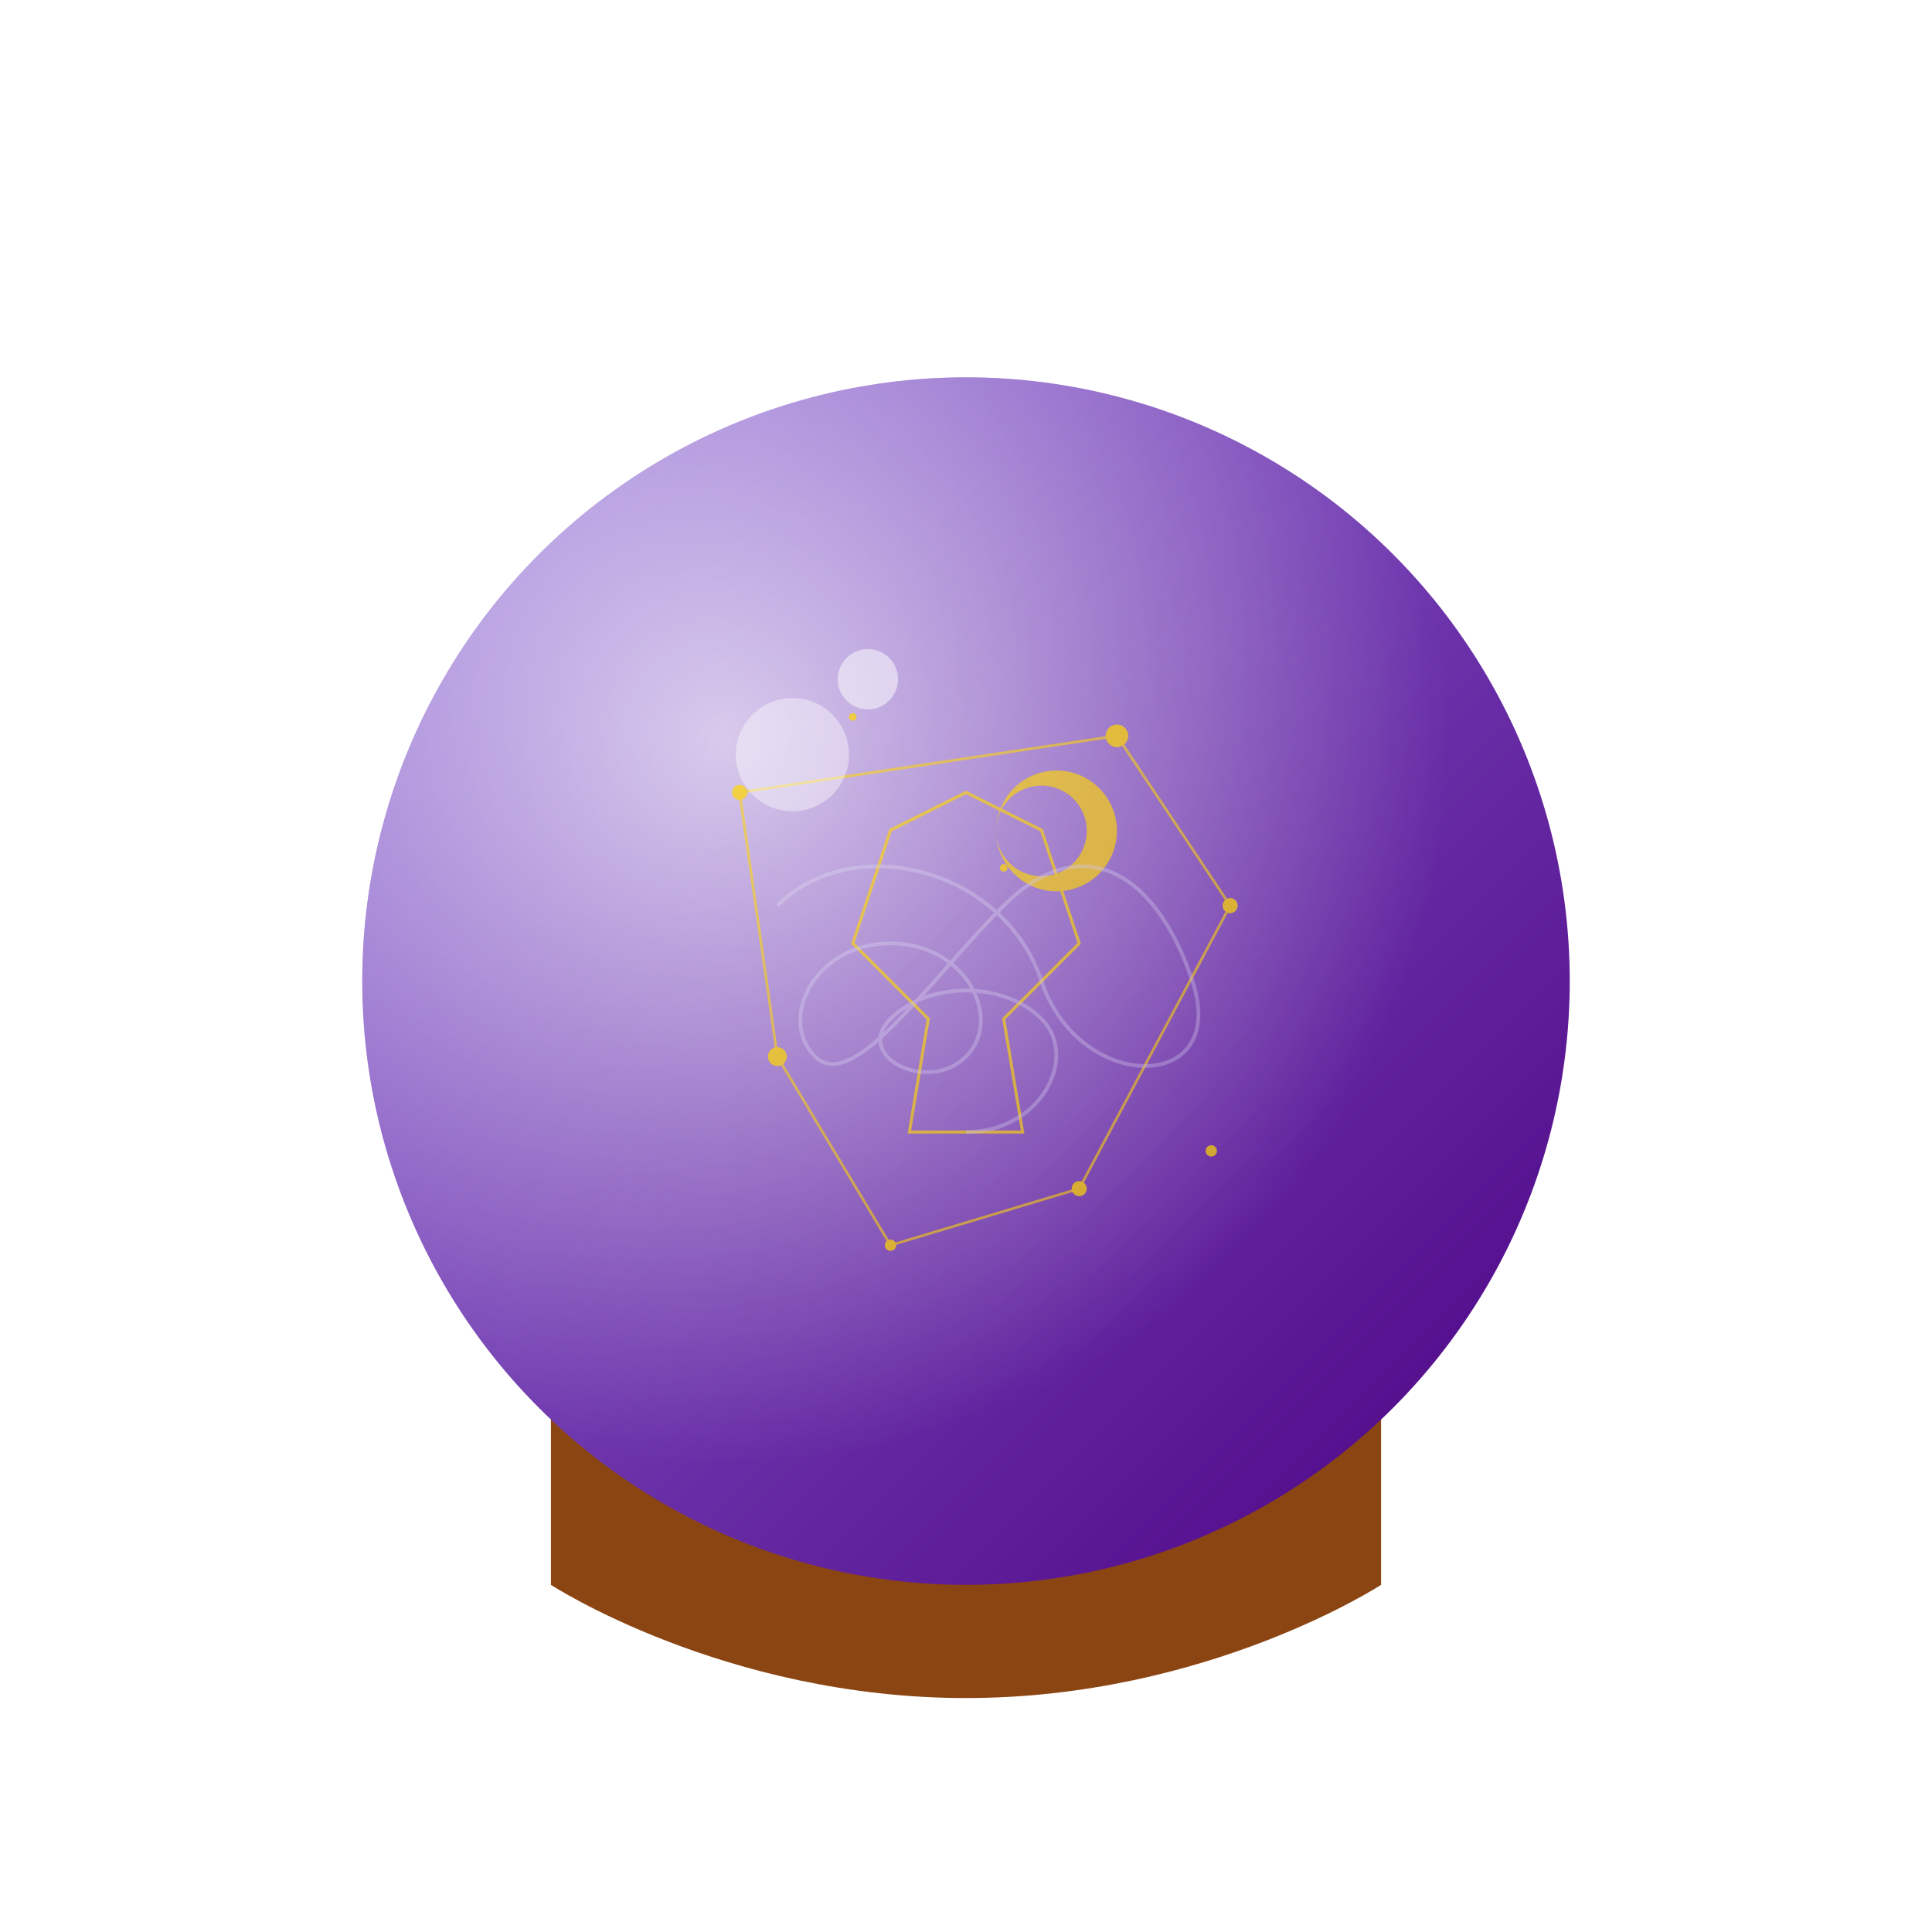 <?xml version="1.0" encoding="UTF-8"?>
<svg width="512px" height="512px" viewBox="0 0 512 512" version="1.1" xmlns="http://www.w3.org/2000/svg">
    <title>Crystal Ball</title>
    <defs>
        <linearGradient x1="0%" y1="0%" x2="100%" y2="100%" id="ballGradient">
            <stop stop-color="#9370DB" offset="0%"></stop>
            <stop stop-color="#4B0082" offset="100%"></stop>
        </linearGradient>
        <radialGradient id="shine" cx="30%" cy="30%" r="60%" fx="30%" fy="30%">
            <stop offset="0%" stop-color="white" stop-opacity="0.7"/>
            <stop offset="100%" stop-color="white" stop-opacity="0"/>
        </radialGradient>
        <filter id="glow" x="-20%" y="-20%" width="140%" height="140%">
            <feGaussianBlur stdDeviation="10" result="blur"/>
            <feComposite in="SourceGraphic" in2="blur" operator="over"/>
        </filter>
    </defs>
    <g stroke="none" stroke-width="1" fill="none" fill-rule="evenodd">
        <!-- Base - wooden stand -->
        <path d="M146,370 C146,370 180,400 256,400 C332,400 366,370 366,370 L366,420 C366,420 320,450 256,450 C192,450 146,420 146,420 L146,370 Z" fill="#8B4513" />
        
        <!-- Base rim -->
        <ellipse cx="256" cy="370" rx="110" ry="30" fill="#A0522D" />
        
        <!-- Crystal Ball -->
        <circle cx="256" cy="260" r="160" fill="url(#ballGradient)" filter="url(#glow)" />
        
        <!-- Shine effect -->
        <circle cx="256" cy="260" r="160" fill="url(#shine)" />
        
        <!-- Cosmic elements inside the ball -->
        <g transform="translate(256, 260)" opacity="0.7">
            <!-- Stars -->
            <g fill="#FFD700">
                <circle r="2" cx="-60" cy="-50"></circle>
                <circle r="3" cx="40" cy="-65"></circle>
                <circle r="2" cx="70" cy="-20"></circle>
                <circle r="2" cx="30" cy="55"></circle>
                <circle r="1.5" cx="-20" cy="70"></circle>
                <circle r="2.5" cx="-50" cy="20"></circle>
                <circle r="1" cx="10" cy="-30"></circle>
                <circle r="1" cx="-30" cy="-70"></circle>
                <circle r="1.5" cx="65" cy="45"></circle>
            </g>
            
            <!-- Constellations -->
            <g stroke="#FFD700" stroke-width="0.7" opacity="0.8">
                <line x1="-60" y1="-50" x2="40" y2="-65"></line>
                <line x1="40" y1="-65" x2="70" y2="-20"></line>
                <line x1="70" y1="-20" x2="30" y2="55"></line>
                <line x1="30" y1="55" x2="-20" y2="70"></line>
                <line x1="-20" y1="70" x2="-50" y2="20"></line>
                <line x1="-50" y1="20" x2="-60" y2="-50"></line>
            </g>
            
            <!-- Mystical symbols -->
            <g fill="#FFD700" opacity="0.9">
                <!-- Pentagram -->
                <path d="M-30,-10 L-20,-40 L0,-50 L20,-40 L30,-10 L10,10 L15,40 L-15,40 L-10,10 Z" stroke="#FFD700" fill="none" stroke-width="0.8"></path>
                
                <!-- Moon -->
                <path d="M-80,0 A40,40 0 1,1 -80,1 A30,30 0 1,0 -80,0 Z" transform="scale(0.4) translate(100, -100)"></path>
            </g>
            
            <!-- Swirling mist -->
            <path d="M-50,-20 C-30,-40 10,-30 20,0 C30,30 70,30 60,0 C50,-30 30,-40 10,-20 C-10,0 -30,30 -40,20 C-50,10 -40,-10 -20,-10 C0,-10 10,10 0,20 C-10,30 -30,20 -20,10 C-10,0 10,0 20,10 C30,20 20,40 0,40" 
                  stroke="#E6E6FA" fill="none" stroke-width="1" opacity="0.4"></path>
        </g>
        
        <!-- Light reflections -->
        <circle cx="210" cy="200" r="15" fill="white" opacity="0.4"></circle>
        <circle cx="230" cy="180" r="8" fill="white" opacity="0.5"></circle>
    </g>
</svg> 